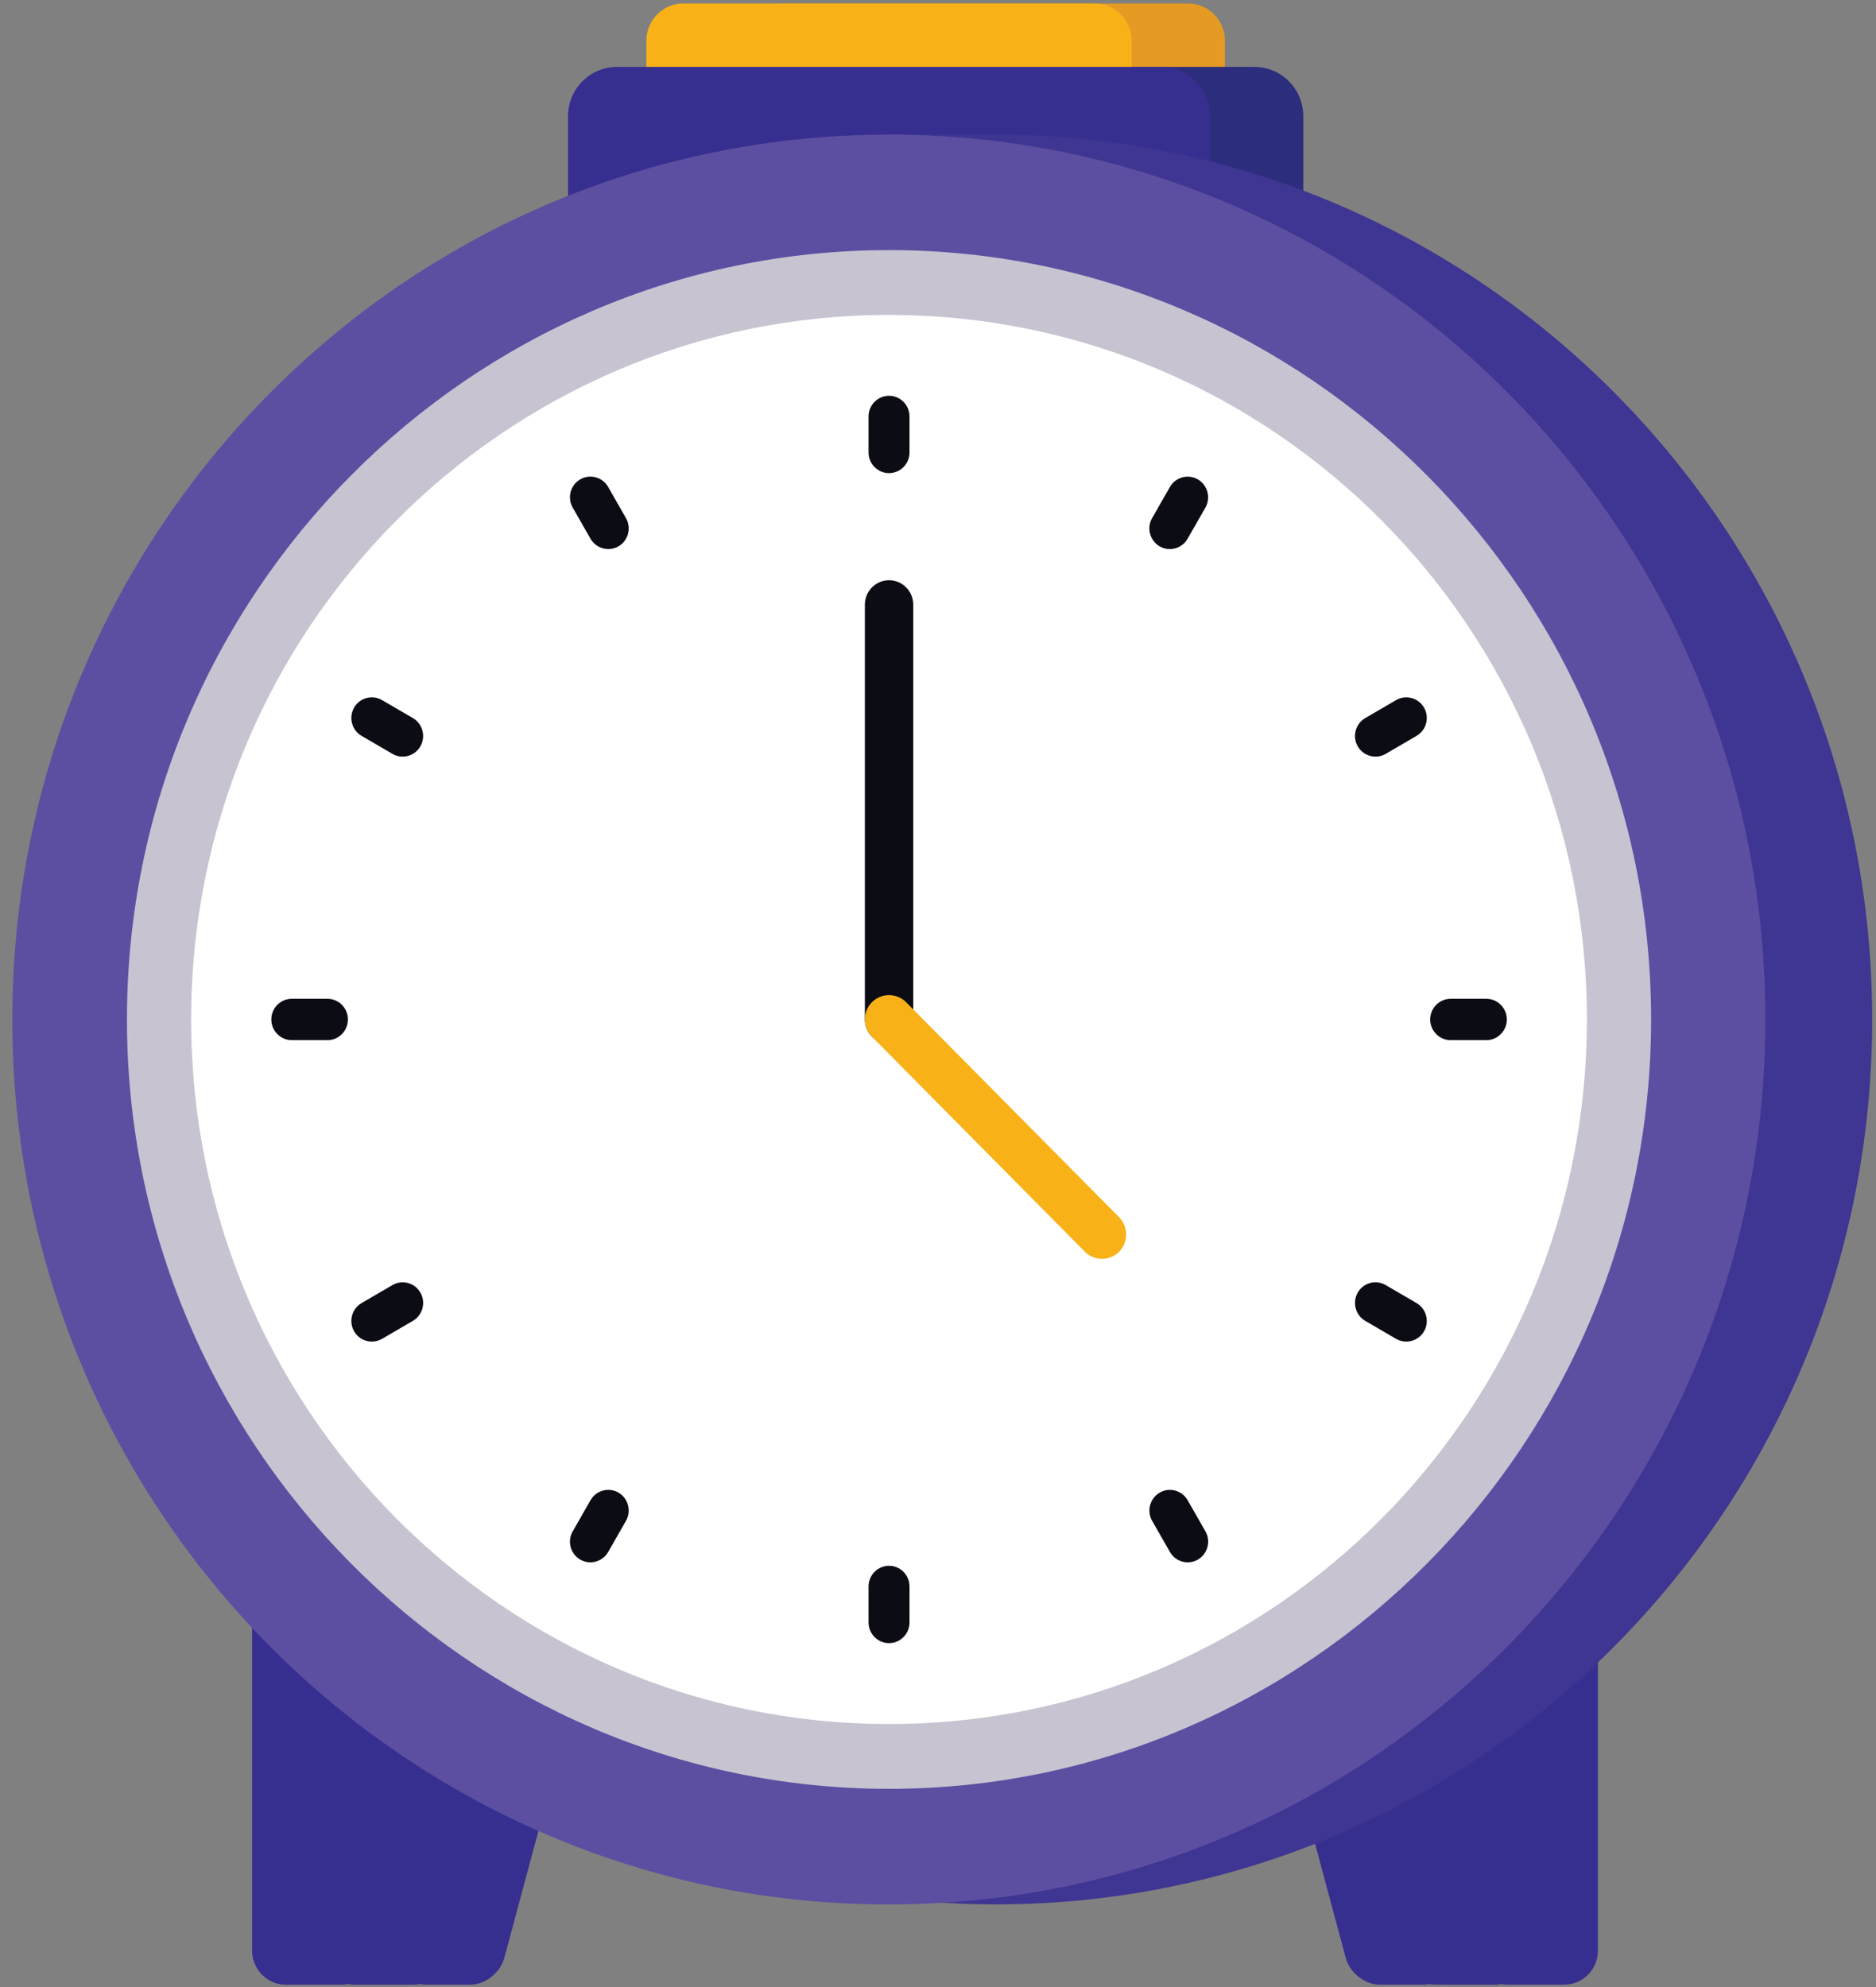 <svg width="455" height="482" viewBox="0 0 455 482" fill="none" xmlns="http://www.w3.org/2000/svg">
<rect x="0" y="0" width="455" height="482" fill="#808080" stroke="none"/>
<path d="M288.146 0.845H188.358C183.413 0.845 179.405 4.892 179.405 9.884V59.482C179.405 64.474 183.413 68.521 188.358 68.521H288.146C293.09 68.521 297.099 64.474 297.099 59.482V9.884C297.099 4.892 293.09 0.845 288.146 0.845Z" fill="#E59A24"/>
<path d="M172.233 16.226H304.251C310.79 16.226 316.102 21.589 316.102 28.191V93.809C316.102 100.411 310.79 105.774 304.251 105.774H172.223C165.684 105.774 160.371 100.411 160.371 93.809V28.191C160.371 21.589 165.684 16.226 172.223 16.226H172.233Z" fill="#2D2D7E"/>
<path fill-rule="evenodd" clip-rule="evenodd" d="M86.769 383.288H140.487C144.019 383.288 146.136 386.215 145.176 389.78L122.314 474.884C121.354 478.459 117.674 481.376 114.143 481.376H103.31C102.845 481.376 102.43 481.326 102.054 481.236C101.569 481.326 101.064 481.376 100.55 481.376H86.779C82.278 481.376 78.598 477.66 78.598 473.116V391.538C78.598 386.994 82.278 383.278 86.779 383.278L86.769 383.288Z" fill="#372F8F"/>
<path fill-rule="evenodd" clip-rule="evenodd" d="M379.386 360.766H365.605L325.668 383.288C322.582 385.026 320.02 386.214 320.979 389.78L343.841 474.884C344.801 478.459 348.481 481.376 352.013 481.376H362.845C363.31 481.376 363.726 481.326 364.102 481.236C364.586 481.326 365.091 481.376 365.605 481.376H379.386C383.887 481.376 387.557 477.66 387.557 473.116V369.016C387.557 364.472 383.877 360.756 379.386 360.756V360.766Z" fill="#372F8F"/>
<path fill-rule="evenodd" clip-rule="evenodd" d="M69.309 383.288H123.026C126.558 383.288 128.675 386.214 127.716 389.78L104.854 474.884C103.894 478.459 100.214 481.376 96.682 481.376H85.85C85.385 481.376 84.969 481.326 84.593 481.236C84.109 481.326 83.604 481.376 83.09 481.376H69.309C64.818 481.376 61.138 477.66 61.138 473.116V391.538C61.138 386.993 64.818 383.278 69.309 383.278V383.288Z" fill="#372F8F"/>
<path fill-rule="evenodd" clip-rule="evenodd" d="M361.935 383.288H308.218C304.676 383.288 302.569 386.214 303.529 389.78L326.391 474.884C327.35 478.459 331.03 481.376 334.562 481.376H345.395C345.86 481.376 346.275 481.326 346.651 481.236C347.136 481.326 347.64 481.376 348.155 481.376H361.935C366.436 481.376 370.107 477.66 370.107 473.116V391.538C370.107 386.993 366.427 383.278 361.935 383.278V383.288Z" fill="#372F8F"/>
<path d="M265.511 0.845H165.723C160.779 0.845 156.771 4.892 156.771 9.884V59.482C156.771 64.474 160.779 68.521 165.723 68.521H265.511C270.456 68.521 274.464 64.474 274.464 59.482V9.884C274.464 4.892 270.456 0.845 265.511 0.845Z" fill="#F8B218"/>
<path d="M149.608 16.226H281.636C288.175 16.226 293.488 21.589 293.488 28.191V93.809C293.488 100.411 288.175 105.774 281.636 105.774H149.618C143.079 105.774 137.767 100.411 137.767 93.809V28.191C137.767 21.589 143.079 16.226 149.618 16.226H149.608Z" fill="#372F8F"/>
<path fill-rule="evenodd" clip-rule="evenodd" d="M241.482 32.636C358.898 32.636 454.076 128.726 454.076 247.268C454.076 365.81 358.898 461.9 241.482 461.9C237.218 461.9 232.994 461.76 228.799 461.51H215.622V460.322C110.413 447.438 28.898 356.971 28.898 247.278C28.898 137.585 110.413 47.118 215.622 34.234V32.646H241.492L241.482 32.636Z" fill="#3F3592"/>
<path d="M218.187 461.898C335.59 460.414 429.597 363.124 428.157 244.595C426.717 126.066 330.376 31.182 212.973 32.666C95.569 34.151 1.562 131.441 3.002 249.97C4.442 368.499 100.783 463.383 218.187 461.898Z" fill="#5C4FA1"/>
<path fill-rule="evenodd" clip-rule="evenodd" d="M215.622 433.875C317.428 433.875 400.457 350.05 400.457 247.268C400.457 144.486 317.428 60.661 215.622 60.661C113.816 60.661 30.787 144.486 30.787 247.268C30.787 350.05 113.816 433.875 215.622 433.875Z" fill="#C7C3D1"/>
<path d="M215.622 418.155C309.104 418.155 384.886 341.646 384.886 247.268C384.886 152.89 309.104 76.381 215.622 76.381C122.14 76.381 46.358 152.89 46.358 247.268C46.358 341.646 122.14 418.155 215.622 418.155Z" fill="white"/>
<path fill-rule="evenodd" clip-rule="evenodd" d="M215.622 114.753C212.882 114.753 210.656 112.506 210.656 109.739V101.01C210.656 98.244 212.882 95.997 215.622 95.997C218.363 95.997 220.588 98.244 220.588 101.01V109.739C220.588 112.506 218.363 114.753 215.622 114.753ZM215.622 398.529C212.882 398.529 210.656 396.282 210.656 393.515V384.786C210.656 382.02 212.882 379.772 215.622 379.772C218.363 379.772 220.588 382.02 220.588 384.786V393.515C220.588 396.282 218.363 398.529 215.622 398.529ZM281.25 132.511C278.886 131.133 278.065 128.057 279.43 125.67L283.753 118.109C285.119 115.722 288.165 114.903 290.53 116.281C292.894 117.66 293.715 120.736 292.35 123.123L288.027 130.683C286.662 133.07 283.615 133.899 281.25 132.511ZM140.715 378.264C138.35 376.886 137.529 373.81 138.904 371.423L143.227 363.862C144.593 361.475 147.64 360.646 150.004 362.025C152.368 363.403 153.189 366.479 151.824 368.866L147.501 376.427C146.126 378.814 143.089 379.643 140.715 378.254V378.264ZM329.299 181.01C327.934 178.623 328.755 175.547 331.12 174.169L338.608 169.804C340.973 168.426 344.02 169.245 345.385 171.642C346.75 174.029 345.939 177.105 343.565 178.484L336.076 182.848C333.712 184.226 330.665 183.397 329.299 181.01ZM85.879 322.893C84.514 320.506 85.325 317.43 87.7 316.052L95.189 311.687C97.553 310.309 100.6 311.128 101.965 313.525C103.33 315.912 102.519 318.988 100.145 320.367L92.656 324.731C90.292 326.109 87.245 325.28 85.879 322.893ZM346.879 247.258C346.879 244.501 349.105 242.254 351.845 242.254H360.491C363.231 242.254 365.457 244.501 365.457 247.268C365.457 250.034 363.231 252.282 360.491 252.282H351.845C349.105 252.282 346.879 250.034 346.879 247.268V247.258ZM65.807 247.258C65.807 244.501 68.033 242.254 70.773 242.254H79.419C82.16 242.254 84.386 244.501 84.386 247.268C84.386 250.034 82.16 252.282 79.419 252.282H70.773C68.033 252.282 65.807 250.034 65.807 247.268V247.258ZM329.299 313.515C330.665 311.128 333.712 310.299 336.076 311.687L343.565 316.052C345.929 317.43 346.75 320.506 345.385 322.893C344.02 325.28 340.973 326.109 338.608 324.731L331.12 320.367C328.755 318.988 327.934 315.912 329.299 313.525V313.515ZM85.879 171.632C87.245 169.245 90.292 168.426 92.656 169.804L100.145 174.169C102.509 175.547 103.33 178.623 101.965 181.01C100.6 183.397 97.553 184.226 95.189 182.848L87.7 178.484C85.325 177.105 84.514 174.029 85.879 171.632ZM281.26 362.025C283.625 360.646 286.672 361.475 288.037 363.862L292.36 371.423C293.725 373.81 292.904 376.886 290.54 378.264C288.175 379.643 285.128 378.824 283.763 376.437L279.44 368.876C278.075 366.489 278.896 363.413 281.26 362.035V362.025ZM140.725 116.271C143.089 114.893 146.136 115.722 147.501 118.109L151.824 125.67C153.189 128.057 152.378 131.133 150.004 132.511C147.64 133.889 144.593 133.06 143.227 130.673L138.904 123.113C137.539 120.726 138.35 117.65 140.725 116.271Z" fill="#0B0C14"/>
<path fill-rule="evenodd" clip-rule="evenodd" d="M215.622 253.18C218.847 253.18 221.489 250.524 221.489 247.268V146.643C221.489 143.387 218.857 140.731 215.622 140.731C212.397 140.731 209.766 143.397 209.766 146.643V247.268C209.766 250.524 212.397 253.18 215.622 253.18Z" fill="#0B0C14"/>
<path fill-rule="evenodd" clip-rule="evenodd" d="M211.477 243.083C209.201 245.38 209.201 249.145 211.477 251.452L263.136 303.607C265.412 305.905 269.151 305.905 271.427 303.607C273.702 301.31 273.702 297.545 271.427 295.238L219.767 243.083C217.492 240.786 213.752 240.786 211.477 243.083Z" fill="#F8B218"/>
</svg>
